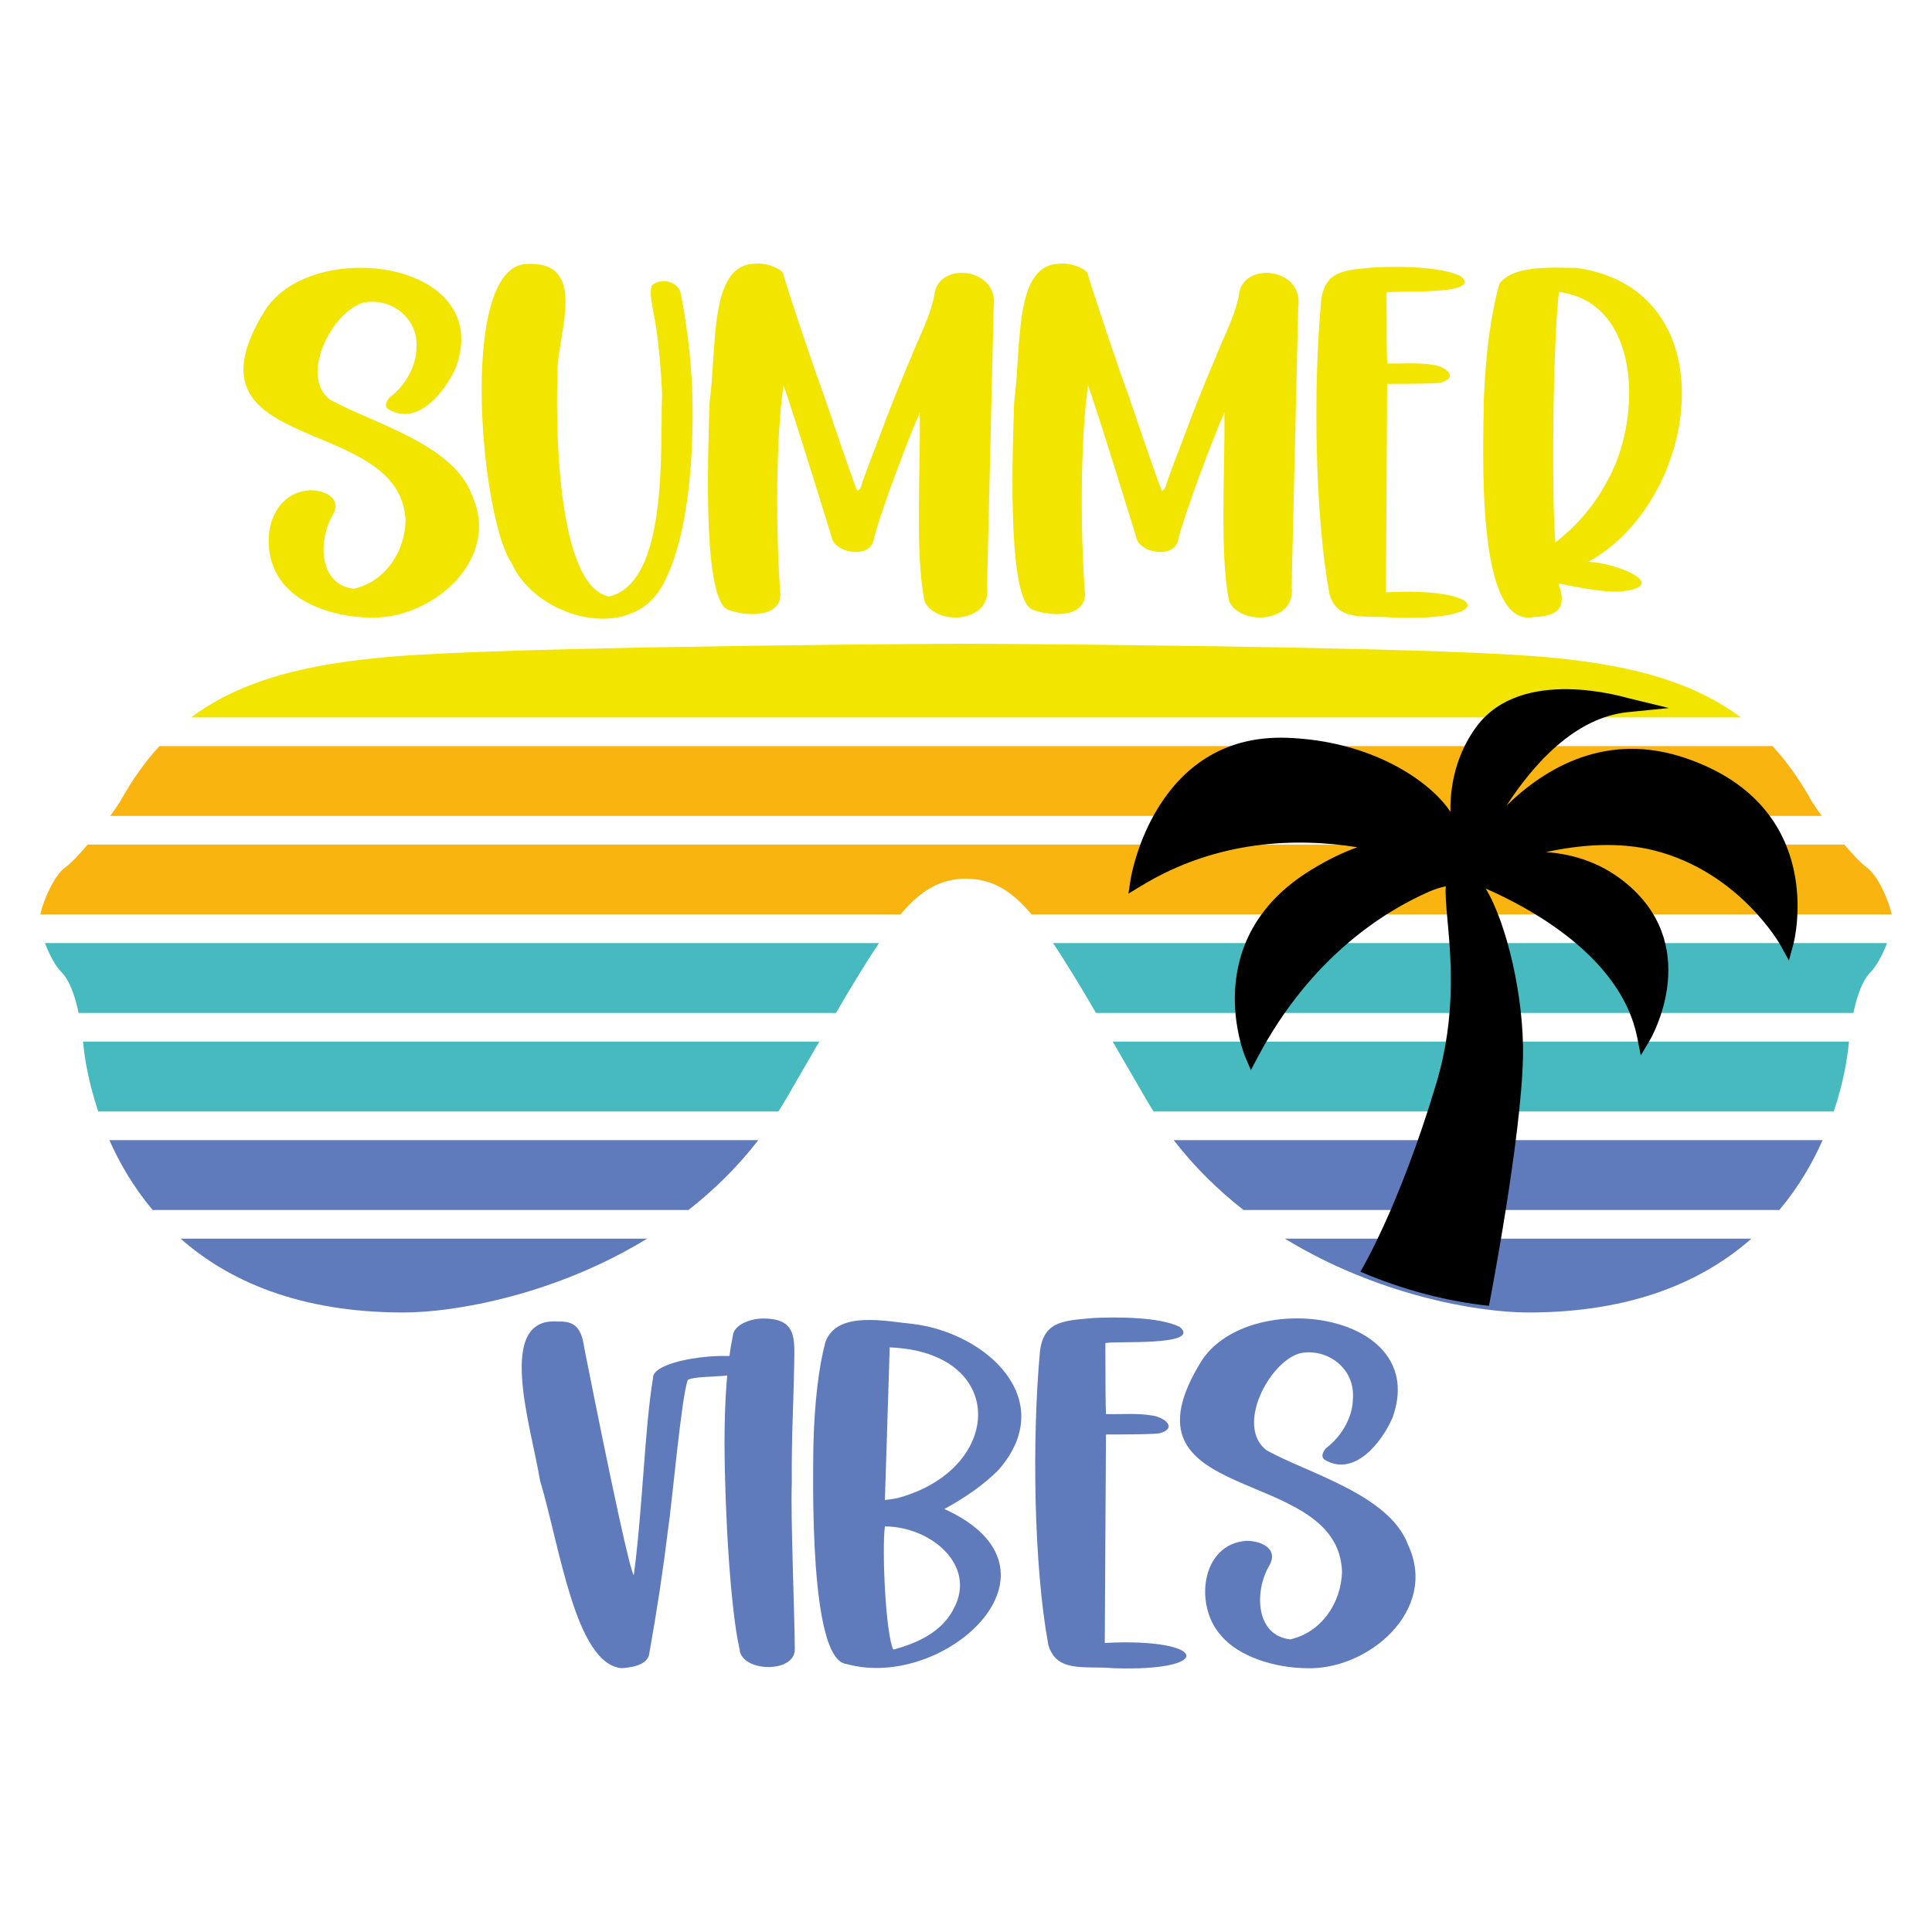 <?xml version="1.0" encoding="utf-8"?>
<!-- Generator: Adobe Illustrator 25.2.3, SVG Export Plug-In . SVG Version: 6.00 Build 0)  -->
<svg version="1.1" id="Layer_1" xmlns="http://www.w3.org/2000/svg" xmlns:xlink="http://www.w3.org/1999/xlink" x="0px" y="0px"
	 viewBox="0 0 864 864" enable-background="new 0 0 864 864" xml:space="preserve">
<g>
	<g>
		<g>
			<path fill="#F9B410" d="M53.729,358.436c-1.2,1.886-2.726,4.097-4.437,6.449h765.415
				c-1.711-2.352-3.236-4.562-4.437-6.449c-5.27-9.521-11.081-17.72-17.59-24.802H71.319
				C64.81,340.716,58.999,348.915,53.729,358.436z"/>
			<path fill="#F9B410" d="M29.112,387.975c-4.877,3.486-9.753,14.662-11.112,20.968h384.649
				c9.635-11.354,18.068-15.819,29.351-16.023c11.283,0.205,19.715,4.669,29.35,16.023H846
				c-1.359-6.305-6.235-17.483-11.113-20.968c-2.421-1.73-6.158-5.652-10.099-10.283H39.212
				C35.271,382.323,31.535,386.245,29.112,387.975z"/>
			<path fill="#46BABF" d="M497.618,465.809c4.492,7.752,9.393,16.247,14.796,25.552
				c1.126,1.94,2.29,3.833,3.475,5.7h304.178c4.632-13.779,6.16-24.952,6.613-29.493
				c0.06-0.597,0.126-1.174,0.19-1.758H497.618z"/>
			<path fill="#46BABF" d="M351.586,491.36c5.403-9.304,10.303-17.8,14.795-25.552H37.129
				c0.064,0.584,0.131,1.161,0.191,1.758c0.454,4.541,1.981,15.713,6.613,29.493h304.179
				C349.296,495.193,350.46,493.3,351.586,491.36z"/>
			<path fill="#5F7BBB" d="M524.879,509.867c9.367,12.11,19.978,22.456,31.233,31.251h239.626
				c8.596-10.235,14.832-21.072,19.354-31.251H524.879z"/>
			<path fill="#5F7BBB" d="M339.121,509.867H48.908c4.521,10.179,10.758,21.016,19.353,31.251h239.626
				C319.143,532.323,329.754,521.977,339.121,509.867z"/>
			<path fill="#5F7BBB" d="M80.764,553.925c21.273,18.76,52.857,33.03,99.739,33.03
				c22.675,0,67.7-7.789,108.889-33.03H80.764z"/>
			<path fill="#5F7BBB" d="M574.608,553.925c41.189,25.241,86.214,33.03,108.889,33.03
				c46.882,0,78.466-14.271,99.739-33.03H574.608z"/>
			<path fill="#F2E500" d="M778.538,320.826c-23.807-17.761-55.902-25.354-102.018-28.036
				c-70.564-4.103-244.521-4.922-244.521-4.922s-173.955,0.82-244.521,4.924
				c-46.116,2.681-78.211,10.274-102.018,28.034H778.538z"/>
			<path fill="#46BABF" d="M470.902,421.75c5.573,8.234,11.809,18.535,19.261,31.251h338.682
				c1.825-8.699,4.383-14.958,7.682-18.256c2.737-2.736,5.47-8.007,7.361-12.995H470.902z"/>
			<path fill="#46BABF" d="M393.097,421.75H20.112c1.891,4.988,4.625,10.259,7.361,12.995
				c3.299,3.299,5.857,9.557,7.682,18.256h338.682C381.287,440.285,387.524,429.984,393.097,421.75z"/>
		</g>
		<path d="M753.944,339.073c-35.336-12.091-62.713,4.138-80.202,21.171c12.147-18.713,30.69-39.409,54.261-41.773
			l18.347-1.839l-17.92-4.349c-2.104-0.502-47.784-14.507-67.976,12.465c-11.56,15.442-11.93,32.339-11.801,38.312
			c-0.093-0.143-0.218-0.296-0.315-0.441c-8.813-13.103-34.628-31.354-72.876-32.674
			c-59.146-2.047-69.704,62.383-69.8,63.034l-1.024,6.67l5.767-3.506c33.98-20.655,69.501-21.558,96.605-17.257
			c-6.26,2.243-13.164,5.527-20.785,10.206c-50.889,31.247-29.631,82.876-29.41,83.396l2.587,6.067l3.088-5.827
			c23.853-45.019,57.021-65.365,76.529-73.936c2.438-1.071,4.967-1.879,7.546-2.446
			c-0.281,3.623,0.163,8.53,0.761,15.124c1.558,17.148,3.915,43.059-4.902,72.667
			c-16.514,55.444-33.88,84.306-34.051,84.583c18.735,7.978,38.022,13.172,57.501,15.255
			c0.588-3.049,14.568-75.742,15.222-111.638c0.48-26.19-7.201-59.332-16.68-74.984
			c19.845,8.692,60.648,30.645,67.753,66.594l1.593,8.057l4.197-7.058c0.236-0.394,23.015-39.647-8.717-68.223
			c-11.93-10.742-25.517-14.793-37.873-15.659c14.852-3.23,32.408-4.837,48.67-0.67
			c37.91,9.716,56.047,42.015,56.227,42.339l3.74,6.805l2.055-7.487
			C802.223,421.446,817.986,361.004,753.944,339.073z"/>
	</g>
	<g>
		<path fill="#F2E500" d="M165.249,276.183c-13.755-0.175-30.112-4.992-38.148-14.776
			c-11.958-13.387-8.746-40.87,11.552-42.179c6.246-0.013,14.48,3.299,10.207,11.016
			c-6.746,11.306-6.369,31.355,9.405,33.044c13.664-3.141,22.717-15.973,23.104-30.358
			c-1.861-48.681-104.081-28.294-62.596-94.566c21.758-32.52,102.232-21.489,85.163,25.791
			c-4.625,10.729-16.973,26.819-30.358,18.805c-1.821-1.331-0.818-3.489,0.538-5.105
			c7.16-5.326,12.052-14.17,12.088-22.029c1.209-14.144-12.15-23.112-23.91-20.418
			c-13.642,4.071-28.628,32.517-14.778,43.253c18.053,10.225,55.115,19.788,63.402,42.448
			C224.596,250.201,193.052,277.282,165.249,276.183z"/>
		<path fill="#F2E500" d="M272.441,266.781c26.661-6.606,22.696-66.144,23.643-90.803
			c-0.719-15.402-2.063-27.76-4.031-37.075c-0.399-3.503-1.756-7.533-0.537-11.283
			c3.876-3.372,11.597-2.094,12.895,3.492c2.687,13.614,4.386,27.584,5.104,41.91
			c1.028,26.511-0.93,65.812-12.895,88.118c-14.415,27.402-57.112,14.929-67.7-9.134
			c-13.461-18.55-24.021-128.266,4.835-133.79c30.9-3.201,14.925,32.553,15.583,48.627
			C248.463,190.03,249.002,262.239,272.441,266.781z"/>
		<path fill="#F2E500" d="M413.482,268.93c-4.39-20.969-1.736-59.863-2.15-84.357
			c-5.115,11.313-18.168,46.144-20.686,56.954c-1.754,8.616-17.812,5.862-18.805-1.612
			c-13.614-44.059-20.778-66.533-21.492-67.432c-3.427,24.011-3.438,65.265-1.344,93.491
			c-0.169,10.838-16.961,9.564-23.909,6.448c-11.541-6.405-8.123-77.465-7.794-92.148
			c3.422-25.764-0.261-62.09,20.418-62.329c3.929-0.531,10.326,1.381,12.359,4.031
			c1.702,6.45,15.127,46.45,18.001,53.73c9.49,27.941,14.594,42.54,15.313,43.791
			c1.148-0.553,1.497-1.345,1.88-2.418c0.267-1.143,1.186-3.717,1.612-4.836
			c0.932-2.738,7.453-19.605,6.985-18.537c4.212-11.283,8.364-21.729,13.433-33.581
			c3.294-8.55,9.566-20.225,10.746-29.552c3.048-13.79,28.819-10.413,26.326,6.716
			c0.002,0-2.954,124.924-2.954,124.924C443.659,278.822,418.477,279.953,413.482,268.93z"/>
		<path fill="#F2E500" d="M549.686,268.93c-4.39-20.969-1.736-59.863-2.15-84.357
			c-5.115,11.313-18.168,46.144-20.686,56.954c-1.754,8.616-17.812,5.862-18.805-1.612
			c-13.614-44.059-20.778-66.533-21.492-67.432c-3.427,24.011-3.438,65.265-1.344,93.491
			c-0.169,10.838-16.961,9.564-23.909,6.448c-11.541-6.405-8.123-77.465-7.794-92.148
			c3.422-25.764-0.261-62.09,20.418-62.329c3.929-0.531,10.326,1.381,12.359,4.031
			c1.702,6.45,15.127,46.45,18.001,53.73c9.49,27.941,14.594,42.54,15.313,43.791
			c1.148-0.553,1.497-1.345,1.88-2.418c0.267-1.143,1.186-3.717,1.612-4.836
			c0.932-2.738,7.453-19.605,6.985-18.537c4.212-11.283,8.364-21.729,13.433-33.581
			c3.294-8.55,9.566-20.225,10.746-29.552c3.048-13.79,28.819-10.413,26.326,6.716
			c0.002,0-2.954,124.924-2.954,124.924C579.862,278.822,554.681,279.953,549.686,268.93z"/>
		<path fill="#F2E500" d="M623.561,276.183c-13.246-1.11-25.332,2.131-29.015-10.476
			c-6.49-35.44-7.329-91.315-3.761-130.835c1.545-14.357,11.175-14.079,24.178-15.313
			c10.14-0.469,29.392-0.513,38.418,4.029c10.088,8.855-30.773,6.056-33.313,7.254
			c0,17.374,0.088,27.94,0.268,31.701c6.217,0.166,13.734-0.469,19.881,0.537
			c5.874,0.474,12.704,5.656,4.029,8.06c-1.792,0.36-9.763,0.537-23.909,0.537L619.8,264.9
			C665.818,262.44,669.687,277.795,623.561,276.183z"/>
		<path fill="#F2E500" d="M686.155,275.915c-26.433,5.713-22.804-74.233-22.568-97.789
			c0.895-20.955,3.225-38.056,6.986-51.313c6.614-8.752,25.133-6.938,34.656-6.987
			c68.481,9.941,54.777,104.26,5.105,131.372c15.501,1.034,36.921,11.473,13.164,13.434
			c-6.09-0.002-14.956-1.252-26.597-3.763C700.642,271.185,697.616,275.504,686.155,275.915z M719.737,213.319
			c14.438-27.3,13.94-77.978-22.567-82.745c-2.515,20.407-3.498,87.459-1.612,112.028
			C705.768,234.723,713.826,224.964,719.737,213.319z"/>
	</g>
	<g>
		<path fill="#5F7BBB" d="M277.801,746.023c-20.579-2.304-27.389-54.384-36.27-83.817
			c-4.018-24.424-20.131-73.549,8.061-71.194c9.066-0.469,10.669,4.984,11.821,12.358
			c12.112,61.163,20.663,100.462,22.031,101.013c3.979-29.709,4.813-65.471,8.595-88.118
			c-0.611-8.936,41.134-13.32,45.404-6.716c-3.491,8.146-23.795,4.686-29.821,7.522
			c-2.803,6.669-7.239,56.703-8.866,66.894c-2.148,17.731-4.927,36.092-8.327,55.074
			C290.037,745.01,281.449,745.787,277.801,746.023z"/>
		<path fill="#5F7BBB" d="M330.722,737.427c-3.974-17.21-6.592-60.297-6.717-91.879
			c0-20.237,1.252-36.356,3.761-48.357c0.562-5.359,9.445-7.846,14.239-7.522
			c14.318,0.224,13.324,9.071,13.163,20.418c-0.383,21.369-1.196,30.008-1.074,53.193
			c-0.561,15.315,1.291,59.095,1.344,74.148C355.786,748.498,331.283,747.911,330.722,737.427z"/>
		<path fill="#5F7BBB" d="M378.539,744.143c-16.777-1.747-14.933-83.168-14.777-98.326
			c0.539-18.982,2.327-34.207,5.374-45.671c5.157-14.232,27.331-9.203,39.223-8.061
			c33.042,4.116,65.198,33.937,38.417,65.016c-6.916,7.136-15.993,13.116-24.447,17.73
			C482.146,702.037,422.472,756.466,378.539,744.143z M426.628,719.158c10.194-19.277-10.426-36.46-30.895-36.536
			c-1.407,10.538,0.375,48.508,3.761,55.074C413.285,734.115,422.33,727.936,426.628,719.158z M402.181,669.727
			c46.952-13.174,48.412-65.134-4.299-67.163l-2.149,68.238C398.957,670.444,401.106,670.088,402.181,669.727z"/>
		<path fill="#5F7BBB" d="M497.819,746.023c-13.246-1.11-25.332,2.131-29.015-10.476
			c-6.49-35.44-7.329-91.315-3.761-130.835c1.545-14.357,11.176-14.079,24.178-15.313
			c10.14-0.469,29.392-0.513,38.418,4.029c10.088,8.855-30.773,6.056-33.313,7.254
			c0,17.374,0.088,27.94,0.268,31.701c6.217,0.166,13.734-0.469,19.881,0.537
			c5.874,0.474,12.704,5.655,4.029,8.06c-1.792,0.361-9.763,0.537-23.909,0.537l-0.537,93.222
			C540.076,732.28,543.945,747.635,497.819,746.023z"/>
		<path fill="#5F7BBB" d="M584.055,746.023c-13.755-0.175-30.112-4.992-38.148-14.776
			c-11.958-13.387-8.746-40.87,11.552-42.179c6.246-0.013,14.48,3.299,10.207,11.016
			c-6.746,11.306-6.369,31.355,9.405,33.044c13.664-3.141,22.717-15.973,23.104-30.357
			c-1.861-48.681-104.081-28.294-62.596-94.566c21.758-32.52,102.232-21.489,85.163,25.791
			c-4.625,10.729-16.973,26.819-30.358,18.805c-1.821-1.331-0.818-3.489,0.538-5.105
			c7.16-5.326,12.052-14.17,12.088-22.029c1.209-14.144-12.15-23.112-23.91-20.418
			c-13.642,4.071-28.628,32.517-14.778,43.253c18.053,10.225,55.115,19.788,63.402,42.448
			C643.402,720.041,611.858,747.122,584.055,746.023z"/>
	</g>
</g>
</svg>
